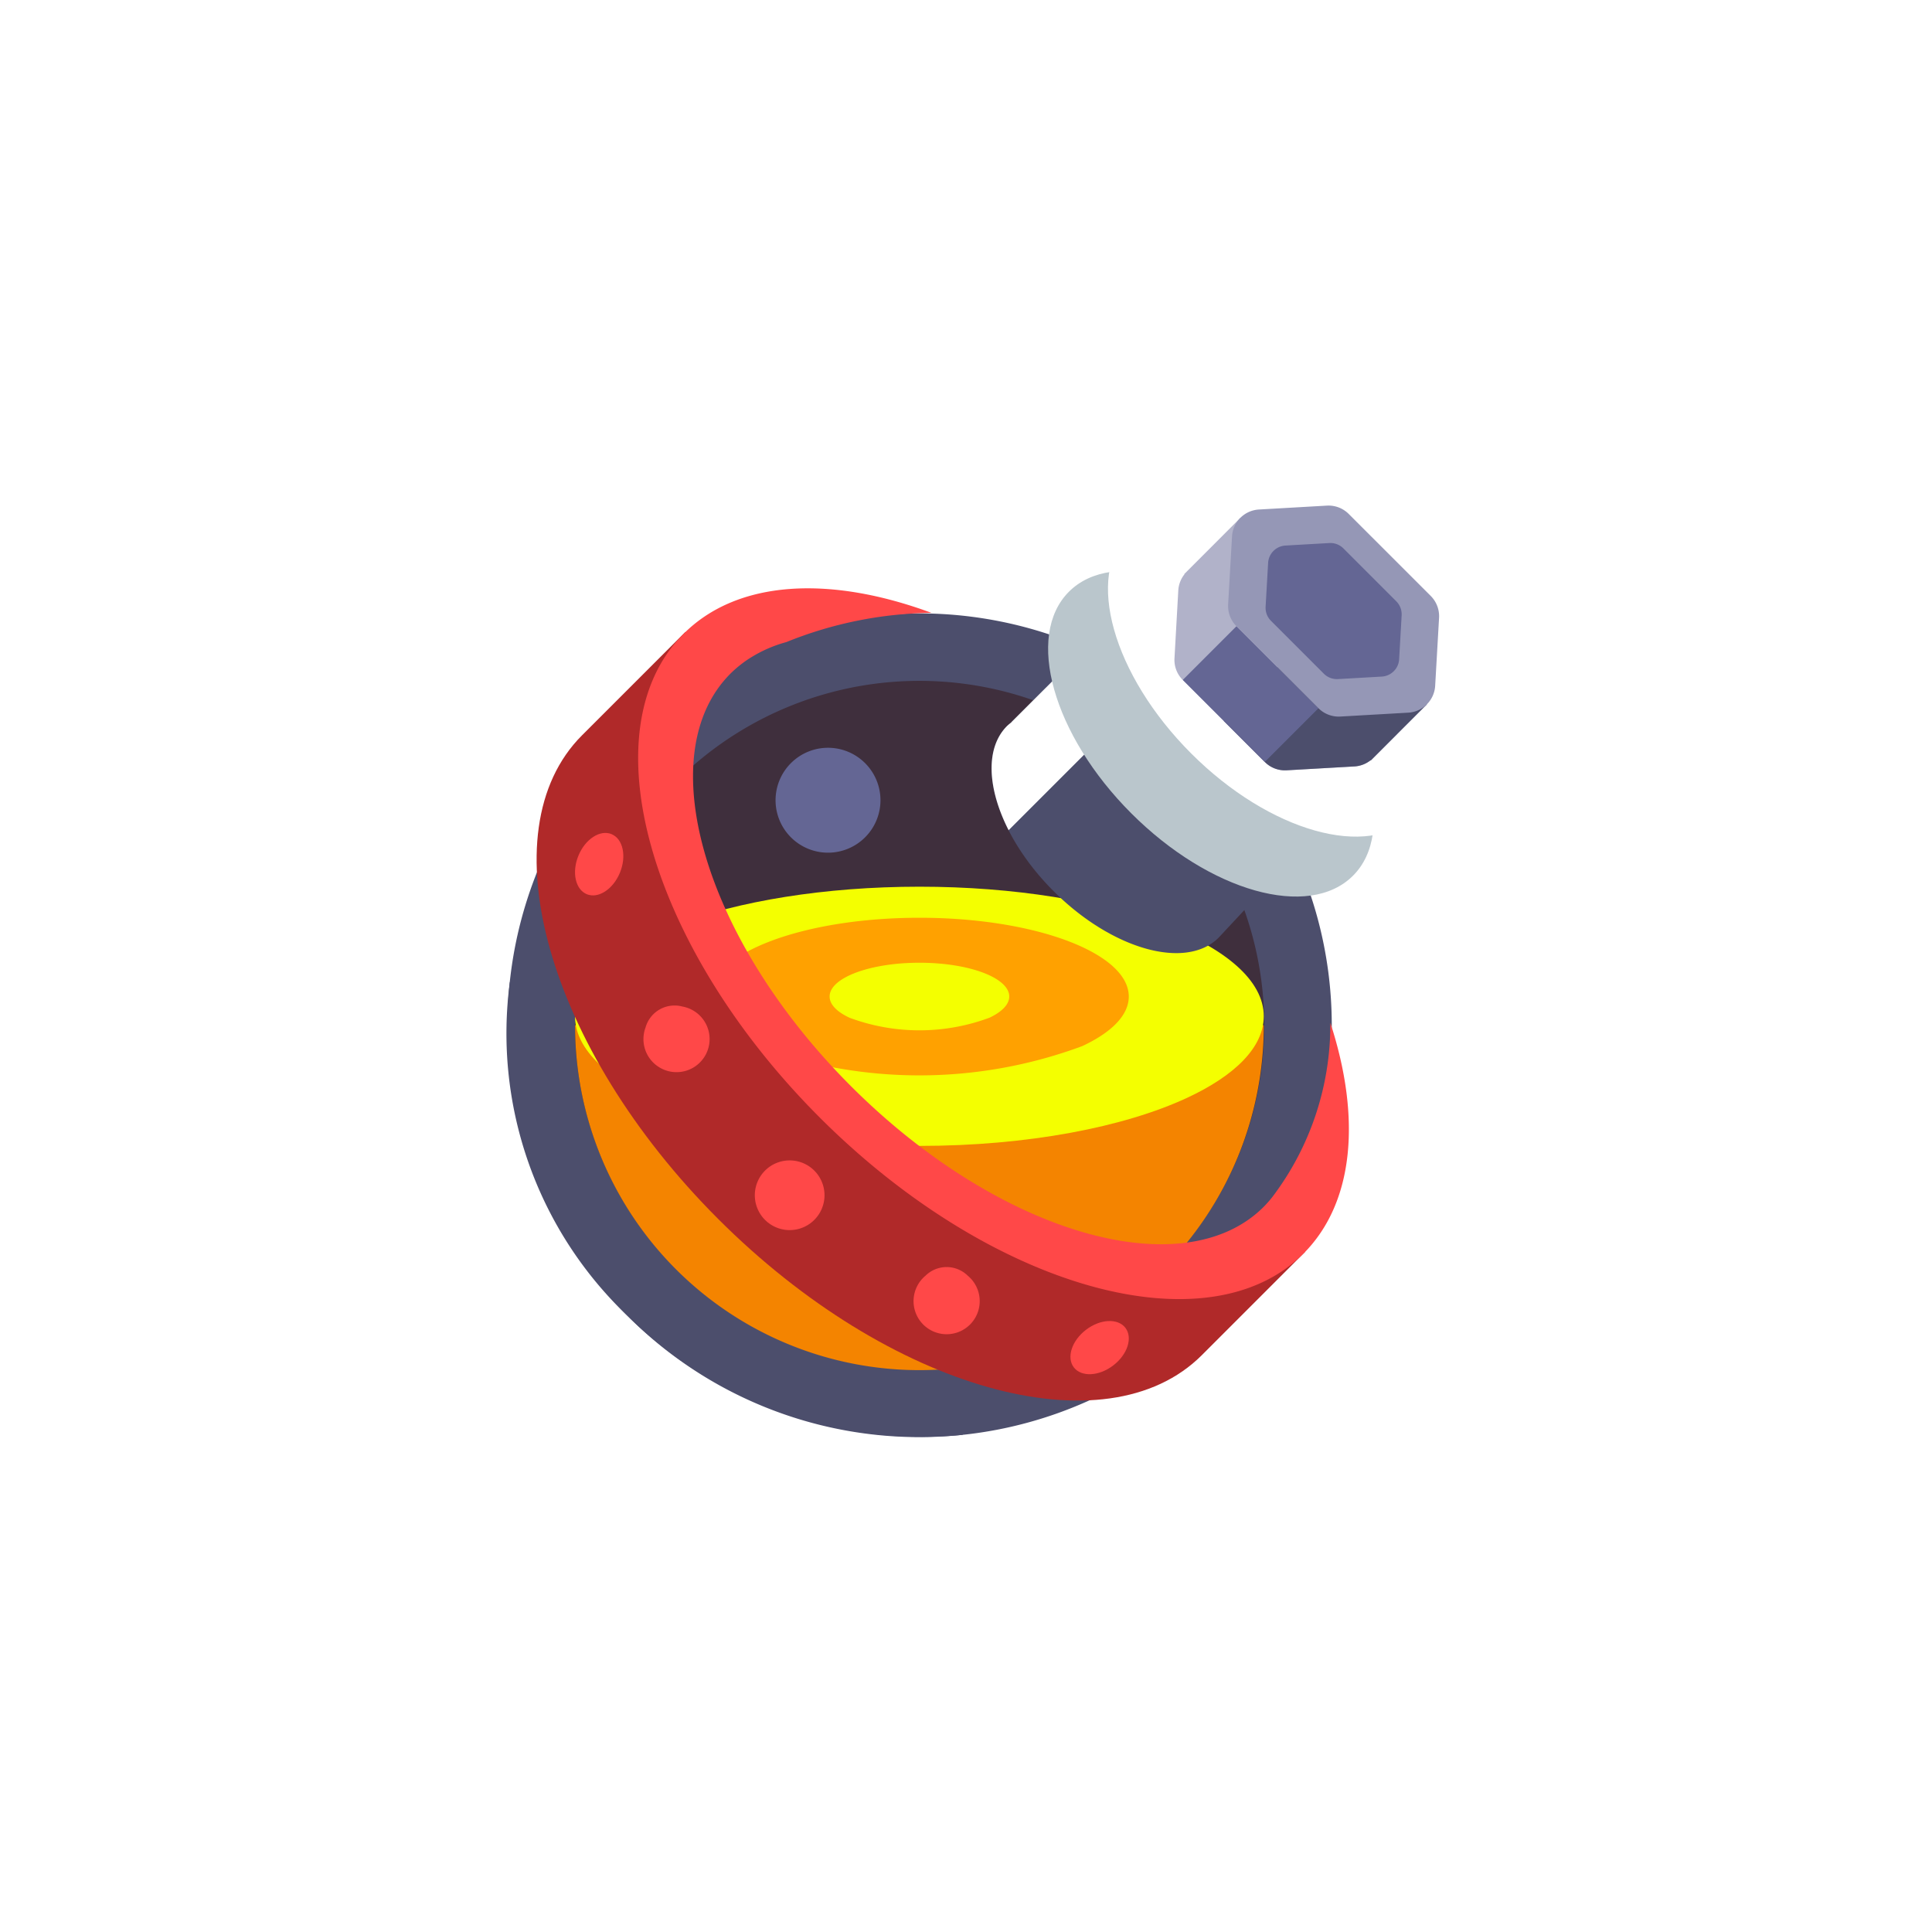<svg xmlns="http://www.w3.org/2000/svg" xmlns:xlink="http://www.w3.org/1999/xlink" width="141" height="141" viewBox="0 0 141 141">
  <defs>
    <filter id="Path_36523" x="0" y="0" width="141" height="141" filterUnits="userSpaceOnUse">
      <feOffset input="SourceAlpha"/>
      <feGaussianBlur stdDeviation="10" result="blur"/>
      <feFlood flood-color="#f51000" flood-opacity="0.6"/>
      <feComposite operator="in" in2="blur"/>
      <feComposite in="SourceGraphic"/>
    </filter>
  </defs>
  <g id="Group_558" data-name="Group 558" transform="translate(37 33)">
    <g transform="matrix(1, 0, 0, 1, -37, -33)" filter="url(#Path_36523)">
      <path id="Path_36523-2" data-name="Path 36523" d="M10,0H71A10,10,0,0,1,81,10V71A10,10,0,0,1,71,81H10A10,10,0,0,1,0,71V10A10,10,0,0,1,10,0Z" transform="translate(30 30)" fill="#fff"/>
    </g>
    <path id="Path_2352" data-name="Path 2352" d="M689.246,649.918a30.058,30.058,0,1,1,0-42.5A29.963,29.963,0,0,1,689.246,649.918Z" transform="translate(-637.891 -586.843)" fill="#4c4e6c"/>
    <path id="Path_2353" data-name="Path 2353" d="M671.143,660.018a30.541,30.541,0,0,1-24.41-8.636,28.465,28.465,0,0,1-8.636-24.41,30.054,30.054,0,0,1,33.045,33.045Z" transform="translate(-637.888 -588.302)" fill="#4c4e6c"/>
    <path id="Path_2354" data-name="Path 2354" d="M686.032,646.706a25.134,25.134,0,1,1,0-35.54A25.052,25.052,0,0,1,686.032,646.706Z" transform="translate(-638.159 -587.112)" fill="#3f2f3d"/>
    <path id="Path_2355" data-name="Path 2355" d="M693.392,630.307H643.13a25.131,25.131,0,0,0,50.262.079Z" transform="translate(-638.16 -588.483)" fill="#f48400"/>
    <path id="Path_2356" data-name="Path 2356" d="M693.391,629.1c0,2.254-2.1,4.326-5.592,5.95-4.607,2.142-11.643,3.51-19.538,3.51s-14.932-1.368-19.539-3.51c-3.5-1.624-5.6-3.7-5.6-5.95,0-5.221,11.255-9.457,25.138-9.457S693.391,623.88,693.391,629.1Z" transform="translate(-638.159 -587.931)" fill="#f4ff00"/>
    <path id="Path_2357" data-name="Path 2357" d="M668.8,622.034c-8.442,0-15.286,2.575-15.286,5.751,0,1.37,1.275,2.63,3.4,3.618a34.134,34.134,0,0,0,23.763,0c2.125-.988,3.4-2.248,3.4-3.618C684.079,624.609,677.24,622.034,668.8,622.034Zm5.095,7.3a14.644,14.644,0,0,1-10.191,0c-.913-.424-1.46-.964-1.46-1.552,0-1.362,2.935-2.465,6.555-2.465s6.554,1.1,6.554,2.465C675.35,628.373,674.8,628.913,673.892,629.337Z" transform="translate(-638.697 -588.055)" fill="#ffa100"/>
    <path id="Path_2358" data-name="Path 2358" d="M665.094,615.487a3.828,3.828,0,1,1,0-5.414A3.827,3.827,0,0,1,665.094,615.487Z" transform="translate(-638.958 -587.378)" fill="#646694"/>
    <path id="Path_2359" data-name="Path 2359" d="M686.253,645.819l-9.559-1.808-14.171-8.761-10.945-15.957-1.238-12.384,1.615-5.937-.932-.932-7.539,7.539h0c-7,7-2.556,22.81,9.936,35.3s28.3,16.94,35.3,9.936h0l7.539-7.539-.85-.85Z" transform="translate(-638.006 -586.917)" fill="#b02929"/>
    <path id="Path_2360" data-name="Path 2360" d="M698.5,628.383a20.818,20.818,0,0,1-4.236,12.725l0,0a8.366,8.366,0,0,1-.627.711c-5.886,5.886-19.369,1.945-30.115-8.8s-14.688-24.229-8.8-30.114a8.476,8.476,0,0,1,1.592-1.24v0l.014-.007a9.631,9.631,0,0,1,2.47-1.054,29.065,29.065,0,0,1,10.594-2.134C662,595.738,655.25,596.044,651.3,600c-7,7-2.556,22.81,9.936,35.3s28.3,16.94,35.3,9.936C700.267,641.5,700.748,635.276,698.5,628.383Z" transform="translate(-638.411 -586.743)" fill="#ff4848"/>
    <path id="Path_2361" data-name="Path 2361" d="M662.05,643.252a2.543,2.543,0,1,1-2.543-2.542A2.543,2.543,0,0,1,662.05,643.252Z" transform="translate(-638.876 -589.022)" fill="#ff4848"/>
    <path id="Path_2362" data-name="Path 2362" d="M673.129,649.547a2.414,2.414,0,1,1-3.079,0A2.2,2.2,0,0,1,673.129,649.547Z" transform="translate(-639.503 -589.447)" fill="#ff4848"/>
    <path id="Path_2363" data-name="Path 2363" d="M651.217,628.858a2.414,2.414,0,1,1-2.673,1.529A2.2,2.2,0,0,1,651.217,628.858Z" transform="translate(-638.43 -588.403)" fill="#ff4848"/>
    <path id="Path_2364" data-name="Path 2364" d="M685.268,653.572c.549.719.152,1.946-.888,2.741s-2.329.859-2.878.141-.152-1.945.888-2.741S684.719,652.854,685.268,653.572Z" transform="translate(-640.133 -589.662)" fill="#ff4848"/>
    <ellipse id="Ellipse_563" data-name="Ellipse 563" cx="2.371" cy="1.637" rx="2.371" ry="1.637" transform="translate(4.312 31.637) rotate(-67.607)" fill="#ff4848"/>
    <g id="Group_557" data-name="Group 557" transform="translate(35.365)">
      <path id="Path_2365" data-name="Path 2365" d="M682.892,600.377l-6.268,6.267.008.008a3.632,3.632,0,0,0-.316.264c-2.391,2.391-.872,7.788,3.393,12.053s9.661,5.784,12.052,3.393l5.2-5.58Z" transform="translate(-675.184 -586.934)" fill="#4c4e6c"/>
      <path id="Path_2366" data-name="Path 2366" d="M682.587,600.7l-5.963,5.962.008.008a3.632,3.632,0,0,0-.316.264c-1.6,1.6-1.441,4.552.114,7.606l6.834-6.834Z" transform="translate(-675.184 -586.951)" fill="#fff"/>
      <path id="Path_2367" data-name="Path 2367" d="M704.342,595.625c.93.929,1.242,2.125.7,2.669s-1.74.232-2.669-.7-1.243-2.125-.7-2.669S703.411,594.7,704.342,595.625Z" transform="translate(-676.541 -586.638)" fill="#7ba847"/>
      <g id="Group_553" data-name="Group 553" transform="translate(2.728 13.101)">
        <path id="Path_2368" data-name="Path 2368" d="M678.061,600.017h0Z" transform="translate(-678.061 -600.017)" fill="#bac6cc"/>
        <path id="Path_2369" data-name="Path 2369" d="M699.922,621.878h0Z" transform="translate(-679.192 -601.148)" fill="#bac6cc"/>
      </g>
      <g id="Group_554" data-name="Group 554" transform="translate(4.127 8.662)">
        <path id="Path_2370" data-name="Path 2370" d="M701.786,617.585c-3.21,3.21-10.452,1.172-16.177-4.552s-7.762-12.967-4.552-16.177,10.452-1.172,16.177,4.552S705,614.376,701.786,617.585Z" transform="translate(-679.536 -595.335)" fill="#bac6cc"/>
      </g>
      <g id="Group_555" data-name="Group 555" transform="translate(4.205)">
        <ellipse id="Ellipse_564" data-name="Ellipse 564" cx="8.22" cy="14.658" rx="8.22" ry="14.658" transform="matrix(0.707, -0.707, 0.707, 0.707, 0, 11.624)" fill="#fff"/>
      </g>
      <g id="Group_556" data-name="Group 556" transform="translate(13.346 3.898)">
        <path id="Path_2371" data-name="Path 2371" d="M707.68,604.866l-4.094,4.1-.016-.016a2.086,2.086,0,0,1-1.167.447l-4.954.283a2.074,2.074,0,0,1-1.595-.608l-5.984-5.983a2.06,2.06,0,0,1-.607-1.595l.278-4.957a2.094,2.094,0,0,1,.45-1.164l-.015-.015,4.095-4.1,3.123,3.123a2.069,2.069,0,0,1,.87.509l5.983,5.984a2.013,2.013,0,0,1,.505.866Z" transform="translate(-689.258 -590.36)" fill="#b1b2c9"/>
        <path id="Path_2372" data-name="Path 2372" d="M707.877,605.228l-4.094,4.1-.016-.016a2.086,2.086,0,0,1-1.167.447l-4.954.283a2.074,2.074,0,0,1-1.595-.608l-2.995-2.994,8.195-8.194,2.994,2.994a2.013,2.013,0,0,1,.505.866Z" transform="translate(-689.455 -590.722)" fill="#4c4e6c"/>
        <rect id="Rectangle_9519" data-name="Rectangle 9519" width="8.463" height="5.542" transform="translate(4.528 8.805) rotate(45)" fill="#646694"/>
        <path id="Path_2373" data-name="Path 2373" d="M693.392,597.521l.284-4.959a2.086,2.086,0,0,1,1.964-1.964l4.959-.284a2.083,2.083,0,0,1,1.594.608l5.985,5.984a2.088,2.088,0,0,1,.608,1.595l-.284,4.959a2.086,2.086,0,0,1-1.964,1.964l-4.959.284a2.083,2.083,0,0,1-1.594-.608L694,599.116A2.093,2.093,0,0,1,693.392,597.521Z" transform="translate(-689.472 -590.311)" fill="#9597b6"/>
        <path id="Path_2374" data-name="Path 2374" d="M696.276,597.845l.183-3.2a1.345,1.345,0,0,1,1.266-1.267l3.2-.183a1.347,1.347,0,0,1,1.029.392l3.858,3.859a1.345,1.345,0,0,1,.392,1.028l-.183,3.2a1.345,1.345,0,0,1-1.266,1.267l-3.2.183a1.348,1.348,0,0,1-1.029-.393l-3.858-3.858A1.346,1.346,0,0,1,696.276,597.845Z" transform="translate(-689.621 -590.461)" fill="#646694"/>
      </g>
    </g>
  </g>
</svg>
